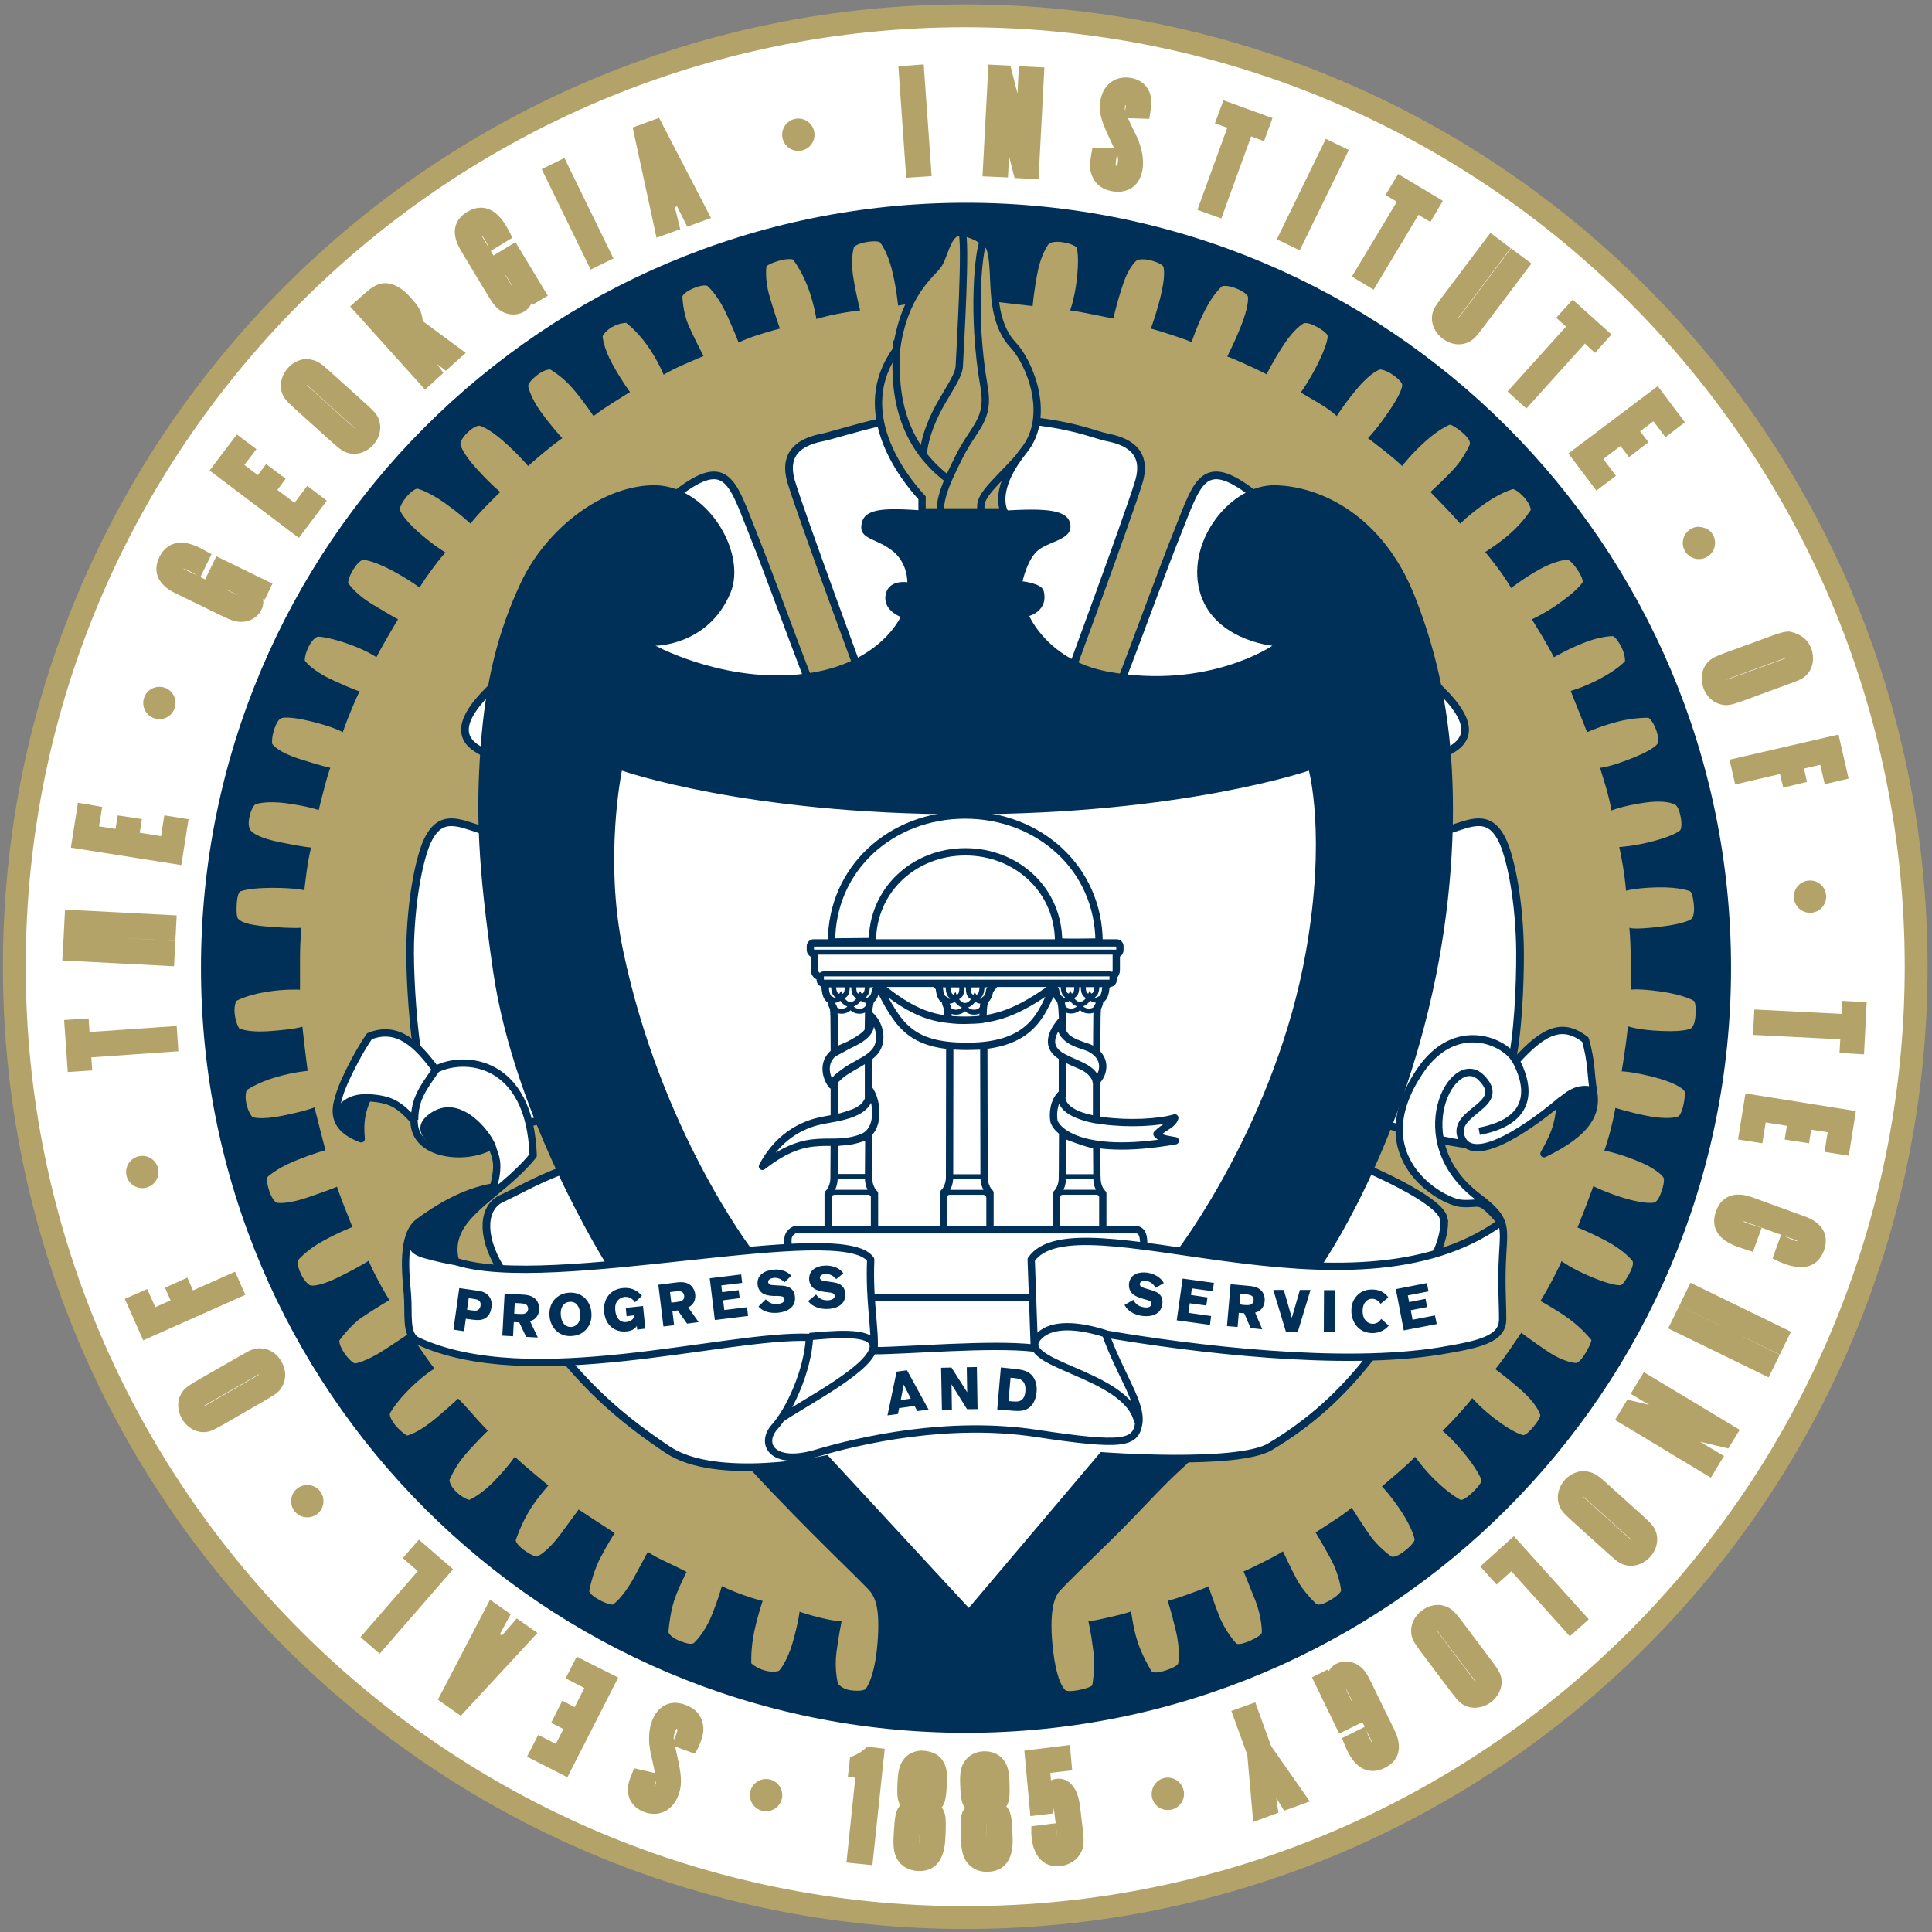 <svg xmlns="http://www.w3.org/2000/svg" width="254" height="254" viewBox="0 0 254 254">
  <rect x="0" y="0" width="254" height="254" fill="#808080" stroke="none"/>
  <g fill="none" fill-rule="evenodd" transform="translate(3 3)">
    <path fill="#FFF" fill-rule="nonzero" stroke="#B3A369" stroke-linejoin="round" stroke-width="3" d="M123.878,-0.918 C158.408,-0.918 189.664,13.071 212.289,35.689 C234.917,58.31 248.913,89.56 248.915,124.077 C248.915,158.607 234.924,189.864 212.3,212.489 C189.676,235.112 158.42,249.104 123.888,249.104 C89.37,249.104 58.117,235.11 35.494,212.484 C12.874,189.86 -1.117,158.605 -1.117,124.077 C-1.123,89.564 12.868,58.317 35.488,35.696 C58.11,13.074 89.363,-0.918 123.878,-0.918 Z"/>
    <path fill="#003057" fill-rule="nonzero" d="M224.581,124.235 C224.581,179.786 179.55,224.814 124.002,224.814 C68.454,224.814 23.424,179.783 23.424,124.235 C23.424,68.691 68.452,23.657 124.002,23.657 C179.547,23.657 224.581,68.688 224.581,124.235"/>
    <path fill="#B3A369" fill-rule="nonzero" d="M123.401,27.725 C122.983,27.718 122.619,27.796 122.334,28.017 C121.766,28.459 121.135,31.111 120.631,31.743 C120.125,32.374 117.787,34.081 116.587,36.924 L115.072,37.176 C115.072,37.176 114.818,34.523 114.187,32.185 C113.556,29.849 112.672,28.838 112.672,28.838 C112.672,28.838 112.23,28.586 110.842,28.838 C109.452,29.09 109.26,29.533 109.26,29.533 C109.26,29.533 108.82,30.923 109.134,33.134 C109.451,35.345 110.083,37.806 110.083,37.806 C110.083,37.806 108.82,37.934 107.177,38.249 C105.535,38.565 104.334,38.945 104.334,38.945 C104.334,38.945 103.954,36.543 103.071,34.395 C102.185,32.249 101.241,31.112 101.241,31.112 C101.241,31.112 100.608,30.923 99.345,31.302 C98.081,31.682 97.766,31.997 97.766,31.997 C97.766,31.997 97.513,33.64 98.144,35.849 C98.778,38.061 99.533,40.207 99.533,40.207 C99.533,40.207 98.46,40.459 96.693,41.027 C94.924,41.596 94.102,42.038 94.102,42.038 C94.102,42.038 93.346,40.017 92.273,37.806 C91.198,35.596 89.997,34.585 89.997,34.585 C89.997,34.585 89.492,34.333 88.165,34.902 C86.84,35.471 86.714,35.975 86.714,35.975 C86.714,35.975 86.776,37.996 87.472,39.638 C88.166,41.28 89.492,43.808 89.492,43.808 C89.492,43.808 88.418,44.249 86.714,45.007 C85.007,45.766 84.251,46.27 84.251,46.27 C84.251,46.27 83.491,44.377 82.101,42.419 C80.711,40.46 79.323,39.448 79.323,39.448 C79.323,39.448 78.377,39.45 77.429,40.019 C76.483,40.587 76.228,41.218 76.228,41.218 C76.228,41.218 76.29,42.67 77.555,44.943 C78.818,47.218 79.829,48.544 79.829,48.544 C79.829,48.544 78.88,49.113 77.301,50.124 C75.723,51.134 75.029,51.703 75.029,51.703 C75.029,51.703 73.828,49.87 72.376,48.166 C70.924,46.46 69.343,45.578 69.343,45.578 C69.343,45.578 68.585,45.513 67.511,46.398 C66.438,47.282 66.438,47.724 66.438,47.724 C66.438,47.724 66.629,49.113 68.144,51.199 C69.661,53.283 70.923,54.608 70.923,54.608 C70.923,54.608 70.102,55.176 68.713,56.314 C67.323,57.449 66.438,58.271 66.438,58.271 C66.438,58.271 65.05,56.629 63.091,54.924 C61.133,53.22 60.059,52.964 60.059,52.964 C60.059,52.964 59.428,52.903 58.417,53.913 C57.407,54.924 57.534,55.429 57.534,55.429 C57.534,55.429 57.659,56.438 59.742,58.714 C61.828,60.987 62.775,61.68 62.775,61.68 C62.775,61.68 61.828,62.567 60.565,63.892 C59.302,65.22 58.859,65.85 58.859,65.85 C58.859,65.85 57.534,64.586 55.386,63.07 C53.24,61.555 51.849,61.24 51.849,61.24 C51.849,61.24 51.281,61.304 50.396,62.377 C49.512,63.45 49.575,64.019 49.575,64.019 C49.575,64.019 49.829,65.029 51.975,66.923 C54.123,68.819 55.574,69.64 55.574,69.64 C55.574,69.64 54.945,70.272 53.745,71.914 C52.545,73.556 52.165,74.25 52.165,74.25 C52.165,74.25 50.774,73.176 48.374,71.914 C45.98,70.653 44.719,70.589 44.719,70.589 C44.719,70.589 44.152,70.716 43.456,71.854 C42.762,72.989 42.761,73.619 42.761,73.619 C42.761,73.619 43.58,75.01 45.98,76.464 C48.38,77.916 49.329,78.42 49.329,78.42 C49.329,78.42 48.886,79.117 47.876,80.884 C46.865,82.653 46.486,83.41 46.486,83.41 C46.486,83.41 45.161,82.462 42.569,81.579 C39.981,80.693 38.781,80.694 38.781,80.694 C38.781,80.694 38.213,80.82 37.644,81.893 C36.996,83.118 37.078,83.853 37.078,83.853 C37.078,83.853 37.897,85.116 40.803,86.443 C43.708,87.769 44.276,87.895 44.276,87.895 C44.276,87.895 44.024,88.336 43.203,90.295 C42.382,92.253 42.066,93.264 42.066,93.264 C42.066,93.264 40.927,92.569 37.77,91.81 C34.612,91.054 33.981,91.43 33.981,91.43 C33.981,91.43 33.54,91.495 33.098,92.757 C32.656,94.02 32.782,94.779 32.782,94.779 C32.782,94.779 33.286,95.791 36.443,96.801 C39.602,97.812 40.423,97.938 40.423,97.938 C40.423,97.938 40.172,98.568 39.666,100.462 C39.162,102.359 38.907,103.495 38.907,103.495 C38.907,103.495 37.455,102.99 34.678,102.61 C31.898,102.231 30.57,102.739 30.57,102.739 C30.57,102.739 30.005,103.18 29.749,104.632 C29.559,105.705 29.939,106.148 29.939,106.148 C29.939,106.148 30.38,107.033 33.791,107.727 C37.202,108.423 37.896,108.422 37.896,108.422 C37.896,108.422 37.582,109.621 37.33,111.455 C37.078,113.286 37.014,114.043 37.014,114.043 C37.014,114.043 35.813,113.727 32.782,113.727 C29.75,113.727 28.676,114.169 28.676,114.169 C28.676,114.169 28.17,114.107 28.107,116.191 C28.107,116.191 28.045,117.518 28.298,117.771 C28.55,118.023 28.992,118.591 32.463,118.844 C35.939,119.096 36.633,118.97 36.633,118.97 C36.633,118.97 36.443,120.549 36.443,123.011 L36.443,127.117 C36.443,127.117 34.36,126.992 31.833,127.434 C29.307,127.875 28.107,128.569 28.107,128.569 C28.107,128.569 27.728,129.076 27.855,130.276 C27.982,131.476 28.422,132.17 28.422,132.17 C28.422,132.17 29.37,132.801 32.656,132.548 C35.939,132.296 36.761,131.98 36.761,131.98 C36.761,131.98 36.824,132.676 37.078,134.822 C37.33,136.971 37.454,137.791 37.454,137.791 C37.454,137.791 35.687,137.916 33.286,138.612 C30.886,139.306 29.433,140.316 29.433,140.316 C29.433,140.316 29.118,141.075 29.433,142.275 C29.749,143.476 30.191,143.855 30.191,143.855 C30.191,143.855 31.139,144.296 34.233,143.665 C37.329,143.033 38.339,142.592 38.339,142.592 C38.339,142.592 38.592,143.537 39.034,145.306 C39.475,147.075 39.792,148.213 39.792,148.213 C39.792,148.213 38.149,148.656 35.687,149.666 C33.222,150.677 32.087,151.812 32.087,151.812 C32.087,151.812 32.024,152.442 32.401,153.58 C32.781,154.717 33.286,155.095 33.286,155.095 C33.286,155.095 34.359,155.476 37.516,154.403 C40.675,153.329 41.308,153.011 41.308,153.011 C41.308,153.011 41.623,154.022 42.255,155.602 C42.886,157.181 43.328,158.318 43.328,158.318 C43.328,158.318 41.496,159.012 39.35,160.212 C37.202,161.412 36.129,162.738 36.129,162.738 C36.129,162.738 36.067,163.435 36.571,164.508 C37.078,165.581 37.708,165.959 37.708,165.959 C37.708,165.959 38.527,166.404 41.686,164.824 C44.845,163.245 45.476,162.738 45.476,162.738 C45.476,162.738 45.666,163.371 46.677,165.265 C47.687,167.159 48.194,167.917 48.194,167.917 C48.194,167.917 46.172,169.118 44.591,170.191 C43.013,171.264 41.624,173.222 41.624,173.222 C41.624,173.222 41.496,173.73 42.255,174.866 C43.013,176.003 43.644,176.255 43.644,176.255 C43.644,176.255 44.97,176.129 47.497,174.487 C50.023,172.843 50.909,172.213 50.909,172.213 C50.909,172.213 51.54,173.286 52.488,174.675 C53.434,176.065 54.13,176.95 54.13,176.95 C54.13,176.95 52.991,177.52 51.033,179.414 C49.076,181.308 48.256,182.825 48.256,182.825 C48.256,182.825 48.128,183.328 48.949,184.338 C49.77,185.349 50.528,185.73 50.528,185.73 C50.528,185.73 51.919,185.477 54.382,183.391 C56.845,181.308 57.225,180.865 57.225,180.865 C57.225,180.865 57.603,181.182 58.93,182.697 C60.255,184.214 61.138,185.097 61.138,185.097 C61.138,185.097 58.931,187.246 57.793,188.698 C56.655,190.151 56.085,191.603 56.085,191.603 C56.085,191.603 56.151,192.361 57.034,193.182 C57.92,194.003 58.676,194.191 58.676,194.191 C58.676,194.191 60.192,193.622 62.149,191.539 C64.108,189.453 64.677,188.508 64.677,188.508 C64.677,188.508 65.181,189.012 66.823,190.402 C68.467,191.792 69.097,192.298 69.097,192.298 C69.097,192.298 67.646,193.876 66.571,195.645 C65.498,197.414 64.801,199.496 64.801,199.496 C64.801,199.496 64.801,200.003 65.938,200.823 C67.076,201.644 67.582,201.644 67.582,201.644 C67.582,201.644 68.817,201.246 70.803,198.549 C72.572,196.151 73.077,195.455 73.077,195.455 C73.077,195.455 73.645,195.835 75.287,196.908 C76.929,197.983 77.813,198.549 77.813,198.549 C77.813,198.549 76.851,200.026 75.918,201.834 C74.844,203.918 74.468,206.192 74.468,206.192 C74.468,206.192 74.467,206.572 75.665,207.268 C76.866,207.961 77.561,207.96 77.561,207.96 C77.561,207.96 78.824,207.201 80.404,204.297 C81.981,201.392 82.174,201.014 82.174,201.014 C82.174,201.014 82.678,201.455 84.574,202.339 C86.468,203.224 87.27,203.664 87.27,203.664 C87.27,203.664 85.853,206.35 85.405,208.214 C84.957,210.081 84.882,211.574 84.882,211.574 C84.882,211.574 84.957,212.169 86.449,212.767 C87.941,213.365 88.239,212.99 88.239,212.99 C88.239,212.99 89.582,211.797 90.553,209.411 C91.522,207.024 91.894,205.529 91.894,205.529 C91.894,205.529 92.938,206.053 94.58,206.649 C96.222,207.245 97.268,207.47 97.268,207.47 C97.268,207.47 96.595,209.411 96.147,211.574 C95.672,213.868 95.775,215.676 95.775,215.676 C95.775,215.676 96.446,216.347 97.64,216.647 C98.834,216.945 99.43,216.647 99.43,216.647 C99.43,216.647 100.474,215.529 101.22,212.916 C101.966,210.303 102.118,208.888 102.118,208.888 C102.118,208.888 103.229,209.292 104.954,209.707 C106.819,210.157 107.64,210.156 107.64,210.156 C107.64,210.156 107.17,212.555 106.966,214.259 C106.678,216.676 107.183,218.382 107.183,218.382 C107.183,218.382 107.746,219.05 108.7,219.203 C110.277,219.455 110.784,219.076 110.784,219.076 C110.784,219.076 111.982,217.748 112.362,213.075 C112.741,208.401 112.045,207.14 111.479,206.319 C110.91,205.498 103.059,198.192 95.876,190.402 C87.667,181.497 84.32,174.549 84.32,174.549 L103.774,172.591 C103.774,172.591 103.731,174.855 102.637,177.772 C100.364,183.835 98.489,184.788 98.343,185.917 C98.151,187.37 98.783,188.129 100.109,188.508 C101.436,188.887 103.783,187.977 105.858,187.433 C111.415,185.981 116.087,185.475 116.087,185.475 L123.859,191.855 L132.323,185.159 C132.323,185.159 136.363,186.107 139.709,186.234 C143.058,186.359 145.916,186.432 146.406,184.528 C146.912,182.572 145.355,179.974 144.131,177.265 C142.908,174.559 141.795,172.087 141.795,172.087 C141.795,172.087 145.331,172.971 152.974,173.854 C160.617,174.74 164.216,174.865 164.216,174.865 C164.216,174.865 159.229,183.896 151.965,190.463 C149.707,192.507 146.465,196.154 143.373,199.181 C140.283,202.209 137.439,204.929 136.301,206.192 C134.932,207.715 135.227,211.686 135.354,213.076 C135.614,215.954 136.175,218.257 136.996,219.14 C136.996,219.14 137.123,219.518 138.765,219.204 C140.407,218.887 140.595,218.571 140.595,218.571 C140.595,218.571 141.038,216.424 140.721,213.899 C140.406,211.371 140.09,210.171 140.09,210.171 C140.09,210.171 140.722,210.109 142.933,209.603 C145.144,209.099 145.712,208.846 145.712,208.846 C145.712,208.846 145.963,211.054 146.594,212.95 C147.228,214.844 148.364,216.675 148.364,216.675 C148.364,216.675 148.553,217.182 150.26,216.613 C151.964,216.044 151.901,215.664 151.901,215.664 C151.901,215.664 152.217,214.023 151.585,211.37 C150.954,208.718 150.512,207.457 150.512,207.457 C150.512,207.457 151.207,207.328 153.293,206.57 C155.376,205.814 155.879,205.559 155.879,205.559 C155.879,205.559 156.7,207.962 157.271,209.413 C158.091,211.498 159.481,213.012 159.481,213.012 C159.481,213.012 159.67,213.454 161.376,212.696 C163.081,211.939 162.892,211.561 162.892,211.561 C162.892,211.561 162.953,209.729 162.007,207.329 C161.059,204.928 160.492,203.601 160.492,203.601 C160.492,203.601 160.997,203.413 163.018,202.402 C165.039,201.392 165.67,200.949 165.67,200.949 C165.67,200.949 166.638,203.05 167.44,204.55 C168.451,206.446 170.092,207.897 170.092,207.897 C170.092,207.897 170.472,208.212 171.86,207.391 C173.25,206.57 173.311,206.127 173.311,206.127 C173.311,206.127 173.187,204.17 171.86,201.772 C170.535,199.371 169.964,198.486 169.964,198.486 C169.964,198.486 170.596,198.045 172.365,196.907 C174.134,195.771 174.701,195.201 174.701,195.201 C174.701,195.201 175.979,197.229 176.975,198.675 C178.239,200.506 179.944,201.645 179.944,201.645 C179.944,201.645 180.45,201.896 181.775,200.823 C183.102,199.749 182.976,199.371 182.976,199.371 C182.976,199.371 182.723,197.981 181.271,195.77 C179.819,193.559 178.68,192.423 178.68,192.423 C178.68,192.423 178.996,192.171 180.892,190.529 C182.786,188.887 183.038,188.507 183.038,188.507 C183.038,188.507 184.117,190.082 185.755,191.666 C187.714,193.56 189.038,194.192 189.038,194.192 C189.038,194.192 189.481,194.318 190.746,193.053 C192.008,191.791 191.757,191.54 191.757,191.54 C191.757,191.54 191.314,190.277 189.545,188.129 C187.776,185.98 186.64,185.096 186.64,185.096 C186.64,185.096 187.208,184.655 188.85,182.824 C190.492,180.992 190.556,180.802 190.556,180.802 C190.556,180.802 191.599,182.037 193.522,183.516 C195.987,185.41 197.186,185.664 197.186,185.664 C197.186,185.664 197.503,185.917 198.641,184.527 C199.779,183.137 199.462,182.948 199.462,182.948 C199.462,182.948 199.145,181.624 196.809,179.603 C194.746,177.819 193.586,177.012 193.586,177.012 C193.586,177.012 194.281,176.191 195.544,174.36 C196.809,172.528 196.997,172.212 196.997,172.212 C196.997,172.212 198.612,173.436 200.471,174.674 C202.744,176.191 204.196,176.191 204.196,176.191 C204.196,176.191 204.638,176.254 205.461,174.864 C206.28,173.477 206.218,173.159 206.218,173.159 C206.218,173.159 204.956,171.581 203.187,170.318 C201.42,169.055 199.524,168.044 199.524,168.044 C199.524,168.044 200.344,166.717 201.165,165.137 C201.986,163.558 202.302,162.801 202.302,162.801 C202.302,162.801 203.63,163.808 206.218,164.885 C209.249,166.148 210.071,165.958 210.071,165.958 C210.071,165.958 210.315,166.08 211.208,164.443 C211.967,163.053 211.587,162.737 211.587,162.737 C211.587,162.737 210.576,161.412 208.176,160.147 C205.775,158.884 204.386,158.381 204.386,158.381 C204.386,158.381 204.893,157.18 205.587,155.348 C206.281,153.517 206.472,152.948 206.472,152.948 C206.472,152.948 208.126,153.796 210.578,154.528 C213.547,155.411 214.492,155.094 214.492,155.094 C214.492,155.094 214.936,155.095 215.44,153.643 C215.947,152.19 215.693,151.811 215.693,151.811 C215.693,151.811 215.123,150.801 212.344,149.665 C209.566,148.527 207.926,148.276 207.926,148.276 C207.926,148.276 208.429,146.822 208.808,145.305 C209.188,143.79 209.377,142.653 209.377,142.653 C209.377,142.653 211.035,143.19 213.354,143.663 C216.451,144.295 217.588,143.792 217.588,143.792 C217.588,143.792 218.031,143.725 218.345,142.148 C218.662,140.569 218.407,140.381 218.407,140.381 C218.407,140.381 217.776,139.494 214.682,138.673 C211.588,137.852 210.198,137.852 210.198,137.852 C210.198,137.852 210.45,136.401 210.702,134.569 C210.956,132.738 211.018,131.917 211.018,131.917 C211.018,131.917 212.219,132.42 215.503,132.547 C218.786,132.674 219.356,132.169 219.356,132.169 C219.356,132.169 219.862,131.852 219.925,130.275 C219.989,128.696 219.672,128.567 219.672,128.567 C219.672,128.567 218.472,127.81 215.441,127.368 C212.409,126.927 211.399,127.116 211.399,127.116 C211.399,127.116 211.461,125.535 211.399,122.756 C211.334,119.978 211.209,118.969 211.209,118.969 C211.209,118.969 211.587,119.284 215.25,118.842 C218.913,118.401 219.418,117.769 219.418,117.769 C219.418,117.769 219.862,117.327 219.672,115.748 C219.483,114.168 219.166,114.168 219.166,114.168 C219.166,114.168 217.841,113.599 214.936,113.662 C212.029,113.726 210.766,114.106 210.766,114.106 C210.766,114.106 210.702,112.905 210.388,111.009 C210.071,109.115 209.883,108.357 209.883,108.357 C209.883,108.357 211.778,108.294 214.558,107.536 C217.335,106.779 217.903,106.147 217.903,106.147 C217.903,106.147 218.253,105.664 217.903,104.125 C217.588,102.737 217.082,102.737 217.082,102.737 C217.082,102.737 216.072,102.103 213.102,102.545 C210.135,102.989 208.872,103.556 208.872,103.556 C208.872,103.556 208.556,101.851 208.05,100.209 C207.545,98.567 207.355,97.937 207.355,97.937 C207.355,97.937 208.405,97.945 211.587,96.674 C215.06,95.284 214.998,94.588 214.998,94.588 C214.998,94.588 215.124,93.958 214.682,92.82 C214.24,91.685 213.733,91.367 213.733,91.367 C213.733,91.367 211.904,91.304 209.691,91.873 C207.482,92.44 205.649,93.263 205.649,93.263 C205.649,93.263 205.144,91.936 204.45,90.232 C203.754,88.525 203.503,87.832 203.503,87.832 C203.503,87.832 205.398,87.325 207.671,86.062 C209.947,84.799 210.64,83.914 210.64,83.914 C210.64,83.914 210.701,82.968 210.007,81.768 C209.311,80.568 208.999,80.631 208.999,80.631 C208.999,80.631 207.418,80.63 205.207,81.516 C202.996,82.399 201.293,83.41 201.293,83.41 C201.293,83.41 200.724,82.272 199.778,80.693 C198.83,79.116 198.389,78.419 198.389,78.419 C198.389,78.419 200.281,77.599 202.555,75.895 C204.83,74.188 205.083,73.494 205.083,73.494 C205.083,73.494 205.146,72.987 204.26,71.725 C203.377,70.462 202.997,70.588 202.997,70.588 C202.997,70.588 201.544,70.653 199.398,71.853 C197.249,73.053 195.67,74.315 195.67,74.315 C195.67,74.315 195.04,73.177 193.903,71.663 C192.767,70.146 192.261,69.577 192.261,69.577 C192.261,69.577 194.409,68.251 195.989,66.734 C197.566,65.219 198.261,64.019 198.261,64.019 C198.261,64.019 198.197,63.262 197.314,62.316 C196.43,61.368 195.922,61.305 195.922,61.305 C195.922,61.305 194.534,61.62 192.325,63.135 C190.112,64.652 188.976,65.851 188.976,65.851 C188.976,65.851 188.344,65.092 186.892,63.577 C185.438,62.06 185.058,61.681 185.058,61.681 C185.058,61.681 187.713,59.283 188.724,57.956 C189.734,56.629 190.239,55.43 190.239,55.43 C190.239,55.43 190.491,54.863 189.166,53.788 C187.876,52.746 187.587,52.841 187.587,52.841 C187.587,52.841 186.262,53.345 184.366,55.049 C182.472,56.756 181.333,58.272 181.333,58.272 C181.333,58.272 180.892,57.767 179.061,56.314 C177.229,54.862 176.849,54.609 176.849,54.609 C176.849,54.609 178.05,53.408 179.819,50.755 C181.588,48.103 181.333,47.534 181.333,47.534 C181.333,47.534 181.271,47.091 180.198,46.333 C179.123,45.577 178.428,45.578 178.428,45.578 C178.428,45.578 177.29,45.893 175.523,47.977 C173.754,50.062 172.745,51.704 172.745,51.704 C172.745,51.704 171.987,50.945 170.281,49.934 C168.576,48.924 168.006,48.609 168.006,48.609 C168.006,48.609 169.269,46.903 170.471,44.377 C171.669,41.85 171.544,41.156 171.544,41.156 C171.544,41.156 171.544,40.778 170.216,40.019 C168.889,39.261 168.387,39.515 168.387,39.515 C168.387,39.515 167.249,40.083 165.796,42.291 C164.344,44.502 163.522,46.209 163.522,46.209 C163.522,46.209 162.702,45.767 160.744,44.882 C158.785,43.998 158.346,43.871 158.346,43.871 C158.346,43.871 159.609,41.408 160.43,39.134 C161.251,36.859 161.06,35.975 161.06,35.975 C161.06,35.975 160.806,35.407 159.481,34.902 C158.153,34.396 157.649,34.65 157.649,34.65 C157.649,34.65 156.577,35.534 155.439,37.745 C154.303,39.956 153.669,41.977 153.669,41.977 C153.669,41.977 152.975,41.66 150.827,40.966 C148.678,40.27 148.302,40.207 148.302,40.207 C148.302,40.207 149.249,37.619 149.754,35.219 C150.26,32.818 149.944,32.062 149.944,32.062 C149.944,32.062 149.817,31.682 148.554,31.303 C147.292,30.924 146.533,31.175 146.533,31.175 C146.533,31.175 145.51,31.781 144.637,34.396 C143.753,37.05 143.374,38.88 143.374,38.88 L140.533,38.313 C138.322,37.87 137.69,37.807 137.69,37.807 C137.69,37.807 138.385,35.975 138.637,33.071 C138.889,30.164 138.511,29.471 138.511,29.471 C138.511,29.471 137.942,29.03 136.679,28.841 C135.417,28.651 134.91,29.029 134.91,29.029 C134.91,29.029 133.965,30.166 133.458,32.566 C132.954,34.966 132.764,37.238 132.764,37.238 L127.837,36.672 C127.837,36.672 127.774,32.882 127.395,31.051 C127.017,29.219 125.815,28.208 124.804,27.956 C124.299,27.829 123.827,27.734 123.409,27.725 L123.401,27.725 Z"/>
    <path fill="#B3A369" fill-rule="nonzero" stroke="#B3A369" stroke-width=".75" d="M128.613,228.581 C129.092,229.185 129.301,229.866 129.339,231.303 C129.411,233.398 129.32,233.99 128.758,234.559 C129.09,234.758 129.302,235.018 129.451,235.47 C129.635,236.028 129.702,236.945 129.757,238.602 C129.807,239.927 129.592,240.911 129.139,241.579 C128.66,242.287 127.916,242.674 126.873,242.714 C125.917,242.748 125.053,242.388 124.518,241.738 C124.001,241.101 123.772,240.33 123.711,238.883 C123.65,237.161 123.648,236.228 123.791,235.662 C123.907,235.2 124.1,234.935 124.426,234.717 C123.813,234.177 123.679,233.609 123.605,231.495 C123.562,230.064 123.706,229.366 124.166,228.73 C124.626,228.052 125.401,227.655 126.358,227.621 C127.299,227.587 128.105,227.938 128.613,228.581 Z M126.911,236.214 C126.854,236.129 126.759,236.122 126.379,236.221 C126.291,236.376 126.283,236.628 126.294,236.996 L126.294,236.996 L126.387,239.312 L126.392,239.408 C126.413,239.687 126.498,239.888 126.896,240.142 C126.961,240.13 127.015,240.104 127.049,240.045 C127.137,239.89 127.15,239.645 127.138,239.302 L127.138,239.302 L127.06,236.952 L127.05,236.789 C127.031,236.531 126.995,236.339 126.911,236.214 Z M126.63,230.104 C126.588,230.038 126.515,230.034 126.221,230.129 C126.142,230.269 126.135,230.489 126.147,230.794 L126.147,230.794 L126.213,232.649 L126.218,232.795 C126.23,233.026 126.26,233.198 126.335,233.311 C126.384,233.384 126.467,233.393 126.561,233.389 C126.636,233.386 126.703,233.372 126.739,233.305 C126.816,233.161 126.827,232.937 126.816,232.628 L126.816,232.628 L126.756,230.787 L126.749,230.636 C126.735,230.397 126.705,230.22 126.63,230.104 Z M118.125,227.524 C119.427,227.567 120.187,228.001 120.63,228.678 C121.047,229.326 121.195,230.02 121.115,231.432 C121.011,233.544 120.866,234.134 120.257,234.65 C120.572,234.877 120.76,235.155 120.87,235.616 C121.006,236.188 120.994,237.108 120.908,238.765 C120.836,240.086 120.532,241.051 120.02,241.679 C119.48,242.341 118.707,242.662 117.665,242.606 C116.701,242.549 115.877,242.122 115.397,241.426 C114.943,240.75 114.777,239.963 114.854,238.509 C114.947,236.789 115.026,235.856 115.217,235.303 C115.372,234.858 115.583,234.61 115.92,234.424 C115.357,233.837 115.274,233.251 115.38,231.151 C115.459,229.707 115.674,229.057 116.193,228.415 C116.652,227.88 117.331,227.564 118.125,227.524 Z M118.271,236.131 C118.222,236.039 118.126,236.02 117.745,236.084 C117.643,236.231 117.611,236.48 117.588,236.848 L117.588,236.848 L117.474,239.18 L117.467,239.333 C117.455,239.624 117.466,239.83 117.539,239.965 C117.588,240.057 117.693,240.059 117.809,240.065 C117.918,240.07 118.01,240.06 118.068,239.975 C118.173,239.822 118.211,239.57 118.235,239.215 L118.235,239.215 L118.35,236.884 L118.356,236.718 C118.361,236.456 118.343,236.263 118.271,236.131 Z M118.12,230.007 C118.027,230.142 117.999,230.366 117.983,230.676 L117.983,230.676 L117.884,232.517 L117.878,232.664 C117.871,232.898 117.886,233.072 117.95,233.19 C117.991,233.265 118.071,233.276 118.161,233.282 C118.237,233.285 118.313,233.281 118.359,233.213 C118.449,233.08 118.479,232.862 118.495,232.555 L118.495,232.555 L118.594,230.711 L118.595,230.638 C118.593,230.402 118.525,230.22 118.12,230.007 Z M137.32,226.836 L137.553,229.416 L134.691,229.749 L134.842,231.764 C135.178,231.432 135.518,231.281 135.92,231.238 C136.651,231.142 137.278,231.418 137.757,232.04 C138.178,232.587 138.483,233.423 138.617,234.519 L138.617,234.519 L139.002,237.725 C139.183,239.275 139.1,239.898 138.662,240.593 C138.223,241.314 137.376,241.839 136.404,241.961 C135.456,242.074 134.679,241.818 134.096,241.243 C133.545,240.701 133.164,239.853 133.014,238.697 C132.962,238.215 132.945,238.047 132.958,237.437 L132.958,237.437 L135.463,237.124 L135.561,238.024 C135.622,238.513 135.698,238.877 135.816,239.123 C136.029,239.223 136.312,239.37 136.361,239.264 C136.433,239.11 136.44,238.891 136.407,238.623 L136.407,238.623 L135.888,234.46 C135.86,234.222 135.814,234.039 135.726,233.927 C135.233,234.27 135.159,234.621 135.12,235.075 L135.12,235.075 L132.804,235.35 L132.078,227.484 L137.32,226.836 Z M111.161,227.026 L112.903,227.24 L111.364,241.803 L108.695,241.533 L109.865,230.382 L108.882,230.276 L109.097,228.31 C110.11,227.851 110.444,227.662 111.161,227.026 L111.161,227.026 Z M161.806,221.289 L163.782,226.738 L168.613,233.648 L165.985,234.6 L164.164,231.657 L164.661,235.073 L162.092,236.02 L161.352,227.629 L159.368,222.168 L161.806,221.289 Z M85.851,221.249 C86.244,221.263 86.666,221.359 87.104,221.54 C88.16,221.961 88.746,222.588 89.001,223.56 C89.193,224.336 89.129,224.959 88.651,226.141 C88.466,226.591 88.433,226.669 88.193,227.104 L88.193,227.104 L85.805,226.237 L86.154,225.378 C86.35,224.896 86.47,224.541 86.483,224.273 C86.182,223.983 85.967,223.752 85.835,223.848 C85.666,223.971 85.528,224.202 85.403,224.509 C85.11,225.254 85.135,225.776 85.49,227.11 L85.49,227.11 L85.833,228.718 C86.279,230.837 86.253,231.872 85.787,233.008 C85.425,233.912 84.841,234.531 84.143,234.848 C83.433,235.171 82.597,235.188 81.726,234.841 C81.061,234.572 80.564,234.141 80.261,233.609 C79.957,233.075 79.845,232.436 79.967,231.741 C80.086,231.171 80.104,231.145 80.593,229.913 L80.593,229.913 L83.114,230.483 C82.786,231.286 82.681,231.577 82.604,231.845 L82.57,231.968 C83.208,232.44 83.333,232.233 83.444,231.945 C83.734,231.237 83.688,231.049 83.276,229.059 L83.276,229.059 L82.921,227.46 C82.577,225.886 82.657,224.386 83.1,223.305 C83.377,222.62 83.754,222.106 84.203,221.764 C84.676,221.403 85.231,221.227 85.851,221.249 Z M97.716,231.264 C98.198,231.264 98.638,231.458 98.956,231.773 C99.273,232.087 99.47,232.522 99.47,233.005 C99.47,233.488 99.273,233.925 98.956,234.241 C98.637,234.557 98.198,234.753 97.716,234.753 C97.233,234.753 96.794,234.558 96.476,234.241 C96.159,233.925 95.962,233.489 95.962,233.005 C95.962,232.521 96.159,232.087 96.476,231.772 C96.794,231.458 97.233,231.264 97.716,231.264 Z M150.525,231.083 L150.687,231.089 C151.169,231.134 151.585,231.369 151.872,231.714 C152.159,232.057 152.318,232.512 152.285,232.999 C152.234,233.495 151.997,233.909 151.654,234.192 C151.31,234.475 150.858,234.628 150.377,234.584 C149.893,234.541 149.475,234.311 149.189,233.973 C148.903,233.634 148.749,233.187 148.794,232.709 C148.829,232.218 149.058,231.795 149.398,231.503 C149.741,231.207 150.198,231.047 150.687,231.089 Z M72.984,215.304 L77.774,217.715 L71.434,230.147 L66.792,227.792 L67.923,225.595 L70.241,226.771 L71.581,224.148 L69.966,223.33 L71.092,221.097 L72.708,221.943 L74.336,218.758 L71.87,217.491 L72.984,215.304 Z M173.883,215.814 C174.434,215.803 175.005,215.978 175.483,216.314 C176.035,216.725 176.376,217.178 176.925,218.332 L176.925,218.332 L179.987,224.606 C180.499,225.654 180.645,226.542 180.473,227.271 C180.294,228.036 179.773,228.651 178.88,229.093 C177.958,229.547 177.122,229.568 176.374,229.202 C175.662,228.854 175.017,228.132 174.47,227.014 C174.319,226.717 174.187,226.436 173.904,225.699 L173.904,225.699 L176.256,224.536 C176.445,225.15 176.556,225.372 176.691,225.642 C176.926,226.125 177.101,226.455 177.262,226.671 C177.786,226.31 177.83,226.085 177.661,225.743 L177.661,225.743 L176.286,222.918 L173.235,224.415 L169.982,217.691 L171.445,216.964 L171.81,217.359 C172.027,216.713 172.4,216.283 172.918,216.044 C173.215,215.897 173.545,215.82 173.883,215.814 Z M174.175,218.638 C173.818,218.575 173.546,218.489 173.505,218.583 C173.535,219.09 173.588,219.193 173.821,219.692 L173.821,219.692 L174.555,221.188 L175.271,220.831 L174.609,219.472 C174.356,218.965 174.271,218.79 174.197,218.672 Z M61.557,207.868 L63.654,209.329 L62.229,211.957 L63.044,212.529 L65.005,210.278 L67.093,211.741 L57.525,222.082 L55.054,220.339 L61.557,207.868 Z M186.911,208.528 C187.564,208.801 187.852,208.999 188.759,210.176 L188.907,210.37 L192.812,215.581 C193.826,216.928 193.984,217.251 194.038,218.006 C194.093,218.882 193.645,219.825 192.794,220.496 C191.92,221.121 190.883,221.311 190.036,221.011 C189.388,220.771 189.094,220.534 188.189,219.365 L188.032,219.162 L184.131,213.974 C183.094,212.589 182.964,212.277 182.903,211.558 C182.837,210.642 183.303,209.675 184.148,209.051 C184.675,208.644 185.277,208.419 185.863,208.382 C186.225,208.36 186.581,208.409 186.911,208.528 Z M186.31,211.247 C186.154,211.044 186.003,210.91 185.637,211.001 C185.539,211.075 185.465,211.149 185.467,211.253 C185.469,211.408 185.572,211.58 185.732,211.79 L185.732,211.79 L190.56,218.202 L190.641,218.303 C190.772,218.462 190.89,218.576 191.018,218.615 C191.112,218.644 191.197,218.594 191.29,218.522 C191.391,218.446 191.464,218.371 191.463,218.265 C191.46,218.108 191.358,217.932 191.198,217.717 L191.198,217.717 L186.362,211.317 Z M52.108,199.942 L56.036,203.346 L46.88,213.887 L44.922,212.191 L52.454,203.519 L50.49,201.803 L52.108,199.942 Z M196.002,199.493 L205.347,209.863 L203.41,211.59 L195.729,203.046 L193.781,204.789 L192.144,202.965 L196.002,199.493 Z M205.271,190.774 C206.301,190.924 206.646,191.096 207.73,192.06 L207.929,192.239 L212.755,196.586 C214.019,197.717 214.21,198.03 214.421,198.724 C214.647,199.611 214.389,200.641 213.675,201.424 C212.951,202.218 211.953,202.589 211.07,202.458 C210.387,202.346 210.046,202.191 208.936,201.195 L208.754,201.03 L203.95,196.698 C202.651,195.532 202.475,195.261 202.261,194.527 C202.026,193.647 202.288,192.631 203.011,191.807 C203.627,191.136 204.464,190.762 205.271,190.774 Z M205.56,193.598 C205.385,193.45 205.217,193.365 204.854,193.481 C204.768,193.575 204.705,193.66 204.726,193.761 C204.756,193.912 204.89,194.061 205.086,194.24 L205.086,194.24 L211.044,199.596 L211.145,199.685 C211.307,199.823 211.442,199.913 211.571,199.929 C211.671,199.941 211.745,199.87 211.825,199.782 C211.908,199.69 211.968,199.602 211.947,199.498 C211.916,199.344 211.782,199.192 211.586,199.011 L211.586,199.011 L205.627,193.656 Z M37.401,192.612 C37.888,192.612 38.325,192.806 38.641,193.121 C38.956,193.435 39.15,193.871 39.15,194.359 C39.15,194.849 38.956,195.286 38.641,195.601 C38.326,195.917 37.888,196.111 37.401,196.111 C36.915,196.111 36.477,195.917 36.16,195.6 C35.846,195.285 35.651,194.848 35.651,194.359 C35.651,193.871 35.846,193.436 36.161,193.122 C36.477,192.806 36.915,192.612 37.401,192.612 Z M213.24,177.908 L225.203,185.106 L224.046,187.005 L218.226,185.602 L223.133,188.553 L221.799,190.754 L209.849,183.557 L211.125,181.44 L216.087,182.633 L211.905,180.117 L213.24,177.908 Z M31.317,174.647 C32.241,174.678 33.141,175.246 33.677,176.187 C34.214,177.109 34.263,178.173 33.834,178.971 C33.513,179.603 33.263,179.86 31.968,180.611 L31.755,180.734 L26.137,183.979 C24.661,184.814 24.31,184.936 23.578,184.904 C22.679,184.847 21.793,184.273 21.248,183.359 C20.713,182.408 20.669,181.35 21.077,180.545 C21.397,179.945 21.654,179.683 22.94,178.921 L23.152,178.796 L28.773,175.572 C30.264,174.702 30.604,174.604 31.317,174.647 Z M31.307,177.216 C31.152,177.199 30.969,177.278 30.738,177.41 L30.738,177.41 L23.789,181.414 L23.74,181.443 C23.535,181.569 23.408,181.715 23.619,182.315 C23.776,182.331 23.963,182.252 24.195,182.12 L24.195,182.12 L31.133,178.114 L31.182,178.085 C31.389,177.959 31.518,177.815 31.307,177.216 Z M219.417,166.147 L231.957,172.257 L230.821,174.575 L225.945,172.208 L225.607,172.89 L230.485,175.276 L229.351,177.586 L216.816,171.471 L217.955,169.15 L223.387,171.8 L223.723,171.119 L218.289,168.47 L219.417,166.147 Z M27.716,164.684 L28.765,167.043 L16.02,172.72 L13.904,167.957 L16.166,166.966 L17.226,169.351 L19.923,168.146 L19.186,166.492 L21.443,165.469 L22.184,167.148 L27.716,164.684 Z M225.514,154.428 C226.036,154.423 226.63,154.538 227.291,154.781 L227.291,154.781 L234.129,157.266 C235.217,157.664 235.94,158.202 236.324,158.849 C236.725,159.524 236.78,160.329 236.446,161.276 C236.089,162.24 235.503,162.831 234.71,163.083 C233.956,163.323 232.99,163.249 231.806,162.824 C231.392,162.675 231.17,162.594 230.5,162.26 L230.5,162.26 L231.386,159.821 C232.07,160.143 232.211,160.212 232.568,160.357 C233.005,160.514 233.336,160.618 233.589,160.657 C233.721,160.013 233.59,159.824 233.238,159.687 L233.238,159.687 L226.407,157.21 C226.142,157.114 225.93,157.043 225.759,157.007 C225.742,157.771 225.985,157.951 226.421,158.109 C227.22,158.378 227.446,158.455 228.117,158.664 L228.117,158.664 L227.23,161.108 C226.311,160.802 225.961,160.689 225.569,160.567 C224.347,160.114 223.549,159.547 223.122,158.878 C222.671,158.172 222.605,157.343 222.959,156.371 C223.189,155.734 223.521,155.26 223.939,154.938 C224.369,154.608 224.893,154.434 225.514,154.428 Z M15.713,149.34 C16.194,149.34 16.633,149.536 16.951,149.854 C17.268,150.17 17.465,150.607 17.465,151.09 C17.465,151.567 17.267,152.003 16.948,152.319 C16.63,152.634 16.192,152.829 15.713,152.829 C15.227,152.829 14.789,152.634 14.472,152.322 C14.152,152.005 13.955,151.568 13.955,151.09 C13.955,150.605 14.151,150.167 14.47,149.851 C14.787,149.535 15.226,149.34 15.713,149.34 Z M226.785,141.184 L240.561,143.381 L239.747,148.516 L237.3,148.124 L237.715,145.543 L234.797,145.085 L234.52,146.879 L232.061,146.499 L232.359,144.697 L228.824,144.142 L228.384,146.88 L225.929,146.489 L226.785,141.184 Z M8.304,131.289 L8.419,133.08 L19.88,132.286 L20.052,134.862 L8.601,135.661 L8.728,137.377 L6.256,137.537 L5.831,131.449 L8.304,131.289 Z M239.548,128.975 L242.019,129.111 L241.708,135.219 L239.235,135.08 L239.335,133.281 L227.854,132.7 L227.999,130.109 L239.461,130.688 L239.548,128.975 Z M5.905,116.977 L19.836,117.706 L19.702,120.288 L13.652,119.986 L13.612,120.739 L19.66,121.053 L19.526,123.64 L5.583,122.917 L5.734,120.308 L11.146,120.606 L11.186,119.85 L5.771,119.577 L5.905,116.977 Z M234.897,113.137 L235.077,113.139 C235.559,113.166 235.983,113.393 236.278,113.733 C236.574,114.074 236.739,114.529 236.705,115.011 C236.671,115.491 236.444,115.918 236.103,116.213 C235.766,116.504 235.318,116.666 234.838,116.624 C234.36,116.593 233.939,116.369 233.645,116.033 C233.348,115.694 233.181,115.241 233.213,114.764 C233.245,114.279 233.469,113.862 233.804,113.571 C234.142,113.277 234.594,113.112 235.077,113.139 Z M7.558,102.975 L10.004,103.394 L9.588,105.956 L12.503,106.409 L12.788,104.631 L15.223,104.999 L14.945,106.793 L18.489,107.36 L18.914,104.628 L21.361,105.016 L20.527,110.305 L6.746,108.127 L7.558,102.975 Z M238.428,94.02 L239.587,99.083 L237.178,99.65 L236.597,97.101 L233.723,97.76 L234.119,99.522 L231.72,100.097 L231.302,98.309 L225.407,99.686 L224.827,97.16 L238.428,94.02 Z M17.957,87.672 C18.441,87.672 18.877,87.866 19.192,88.181 C19.508,88.496 19.702,88.932 19.702,89.415 C19.702,89.898 19.507,90.339 19.191,90.659 C18.876,90.978 18.44,91.176 17.957,91.176 C17.472,91.176 17.036,90.978 16.721,90.659 C16.404,90.34 16.209,89.899 16.209,89.415 C16.209,88.932 16.404,88.496 16.72,88.181 C17.035,87.866 17.472,87.672 17.957,87.672 Z M232.134,80.4 L232.229,80.401 C233.668,80.701 234.421,81.434 234.786,82.417 C235.144,83.433 235.005,84.468 234.483,85.194 C234.044,85.743 233.75,85.965 232.347,86.469 L232.116,86.551 L226.023,88.791 C224.401,89.374 224.059,89.398 223.349,89.249 C222.461,89.058 221.662,88.343 221.295,87.32 C220.936,86.32 221.066,85.271 221.621,84.531 C222.058,83.987 222.357,83.773 223.739,83.255 L223.979,83.165 L230.076,80.938 C231.103,80.57 231.613,80.425 232.038,80.403 L232.134,80.4 Z M231.667,83.122 L224.132,85.871 L224.011,85.915 C223.82,85.988 223.681,86.062 223.608,86.168 C223.55,86.255 223.575,86.36 223.617,86.481 C223.656,86.589 223.704,86.68 223.802,86.709 C223.954,86.753 224.153,86.706 224.41,86.619 L224.41,86.619 L231.949,83.88 L232.088,83.824 C232.262,83.75 232.392,83.672 232.461,83.567 C232.533,83.46 232.307,83.272 231.667,83.122 L231.667,83.122 Z M20.857,68.722 C21.49,68.729 22.228,68.928 23.063,69.328 C23.379,69.494 23.648,69.639 24.317,70.011 L24.317,70.011 L23.173,72.367 C22.576,71.983 22.382,71.892 22.069,71.746 C21.473,71.451 21.08,71.284 20.801,71.274 C20.605,71.943 20.878,72.091 21.314,72.3 L21.314,72.3 L24.137,73.675 L25.621,70.637 L32.318,73.902 L31.611,75.383 L31.085,75.297 C31.317,75.948 31.284,76.506 31.034,77.006 C30.843,77.407 30.529,77.741 30.147,77.979 C29.762,78.219 29.309,78.361 28.849,78.379 C28.166,78.41 27.604,78.247 26.458,77.688 L26.458,77.688 L20.174,74.628 C19.135,74.115 18.471,73.5 18.157,72.814 C17.83,72.101 17.859,71.295 18.295,70.391 C18.575,69.828 18.93,69.413 19.35,69.136 C19.781,68.853 20.283,68.712 20.857,68.722 Z M26.559,73.974 L26.211,74.684 L27.592,75.356 C28.263,75.686 28.333,75.725 28.52,75.771 L28.566,75.782 C28.645,75.101 28.569,74.972 28.144,74.751 L27.94,74.649 L26.559,73.974 Z M220.187,66.629 C221.064,66.679 221.451,66.936 221.721,67.273 C222.001,67.623 222.147,68.082 222.093,68.563 C222.047,69.04 221.809,69.455 221.46,69.738 C221.115,70.018 220.661,70.168 220.177,70.119 C219.696,70.07 219.278,69.826 218.995,69.474 C218.712,69.123 218.564,68.663 218.62,68.188 C218.665,67.771 218.851,67.404 219.126,67.13 C219.406,66.851 219.778,66.669 220.187,66.629 Z M28.212,54.644 L30.186,56.125 L28.601,58.201 L30.965,59.986 L32.062,58.539 L34.034,60.019 L32.944,61.481 L35.798,63.63 L37.472,61.397 L39.441,62.9 L36.218,67.191 L25.079,58.787 L28.212,54.644 Z M214.868,48.292 L217.989,52.449 L216.028,53.954 L214.454,51.859 L212.096,53.632 L213.201,55.069 L211.227,56.573 L210.121,55.11 L207.26,57.274 L208.926,59.484 L206.951,60.976 L203.72,56.695 L214.868,48.292 Z M37.378,44.57 C38.411,44.72 38.748,44.886 39.844,45.863 L40.046,46.044 L44.869,50.387 C46.139,51.54 46.333,51.832 46.534,52.538 C46.775,53.425 46.509,54.44 45.792,55.247 C45.07,56.038 44.075,56.404 43.183,56.271 C42.482,56.132 42.165,55.974 41.059,54.996 L40.867,54.825 L36.042,50.484 C34.789,49.346 34.574,49.04 34.372,48.355 C34.145,47.472 34.412,46.444 35.131,45.636 C35.756,44.945 36.586,44.569 37.378,44.57 Z M37.685,47.404 C37.51,47.256 37.341,47.171 36.969,47.292 C36.891,47.38 36.833,47.468 36.855,47.571 C36.888,47.723 37.021,47.872 37.217,48.049 L37.217,48.049 L43.179,53.415 L43.276,53.502 C43.43,53.638 43.56,53.726 43.687,53.739 C43.789,53.75 43.866,53.675 43.95,53.582 C44.031,53.492 44.092,53.405 44.07,53.303 C44.037,53.152 43.901,53.004 43.702,52.828 L43.702,52.828 L37.751,47.463 Z M203.79,36.923 L208.331,41.007 L206.672,42.857 L205.332,41.643 L197.65,50.18 L195.724,48.444 L203.407,39.917 L202.124,38.752 L203.79,36.923 Z M47.672,34.605 C47.935,34.608 48.202,34.659 48.494,34.756 C49.239,35.015 49.897,35.466 50.698,36.36 C51.769,37.547 52.096,38.138 52.211,39.22 L52.231,39.429 L57.643,43.425 L55.594,45.258 L52.731,43.067 L54.796,45.977 L52.906,47.69 L43.562,37.318 L45.178,35.88 C46.202,34.946 46.924,34.591 47.672,34.605 Z M47.698,37.159 L47.608,37.164 C47.479,37.184 47.353,37.259 47.165,37.414 L47.165,37.414 L49.609,39.128 L49.584,39.077 C49.455,38.823 49.272,38.61 48.558,37.808 C48.177,37.386 47.909,37.116 47.608,37.164 Z M193.022,28.133 L195.076,29.7 L188.486,38.463 C188.324,38.677 188.218,38.848 188.216,39.002 C188.821,39.315 188.958,39.161 189.122,38.945 L189.122,38.945 L195.73,30.171 L197.812,31.723 L191.641,39.897 C190.615,41.256 190.329,41.488 189.645,41.752 C188.797,42.057 187.757,41.886 186.896,41.224 C186.048,40.59 185.581,39.628 185.634,38.731 C185.69,37.992 185.849,37.653 186.872,36.303 L186.872,36.303 L193.022,28.133 Z M60.197,24.68 C61.272,24.668 62.291,25.356 63.21,26.871 C63.487,27.353 63.603,27.555 63.874,28.118 L63.874,28.118 L61.651,29.477 C61.374,28.843 61.262,28.661 61.086,28.373 C60.826,27.941 60.628,27.638 60.452,27.442 C59.957,27.846 59.931,28.074 60.124,28.397 L60.124,28.397 L61.752,31.103 L64.645,29.352 L68.503,35.749 L67.093,36.587 L66.693,36.237 C66.534,36.897 66.203,37.351 65.716,37.648 C65.331,37.875 64.88,37.985 64.425,37.975 C63.974,37.966 63.52,37.839 63.132,37.602 C62.552,37.258 62.163,36.814 61.507,35.717 L61.507,35.717 L57.912,29.737 C57.311,28.741 57.087,27.863 57.196,27.117 C57.309,26.336 57.776,25.676 58.629,25.168 C59.17,24.842 59.695,24.685 60.197,24.68 Z M63.621,32.667 L62.934,33.069 L63.729,34.39 C64.017,34.869 64.11,35.021 64.197,35.133 L64.223,35.165 C64.574,35.207 64.868,35.28 64.902,35.179 C64.819,34.646 64.755,34.553 64.429,34.013 L64.429,34.013 L63.621,32.667 Z M180.943,20.393 L186.182,23.536 L184.923,25.665 L183.37,24.725 L177.457,34.57 L175.246,33.23 L181.16,23.39 L179.673,22.505 L180.943,20.393 Z M71.032,18.271 L77.153,30.807 L74.827,31.94 L68.716,19.413 L71.032,18.271 Z M171.479,15.752 L173.827,16.889 L167.701,29.412 L165.363,28.287 L171.479,15.752 Z M83.467,12.96 L89.949,25.455 L87.535,26.336 L86.195,23.655 L85.278,23.991 L85.988,26.896 L83.587,27.761 L80.614,14.004 L83.467,12.96 Z M158.068,10.657 L163.814,12.748 L162.956,15.074 L161.265,14.448 L157.342,25.24 L154.901,24.365 L158.839,13.563 L157.211,12.99 L158.068,10.657 Z M144.929,7.562 C145.143,7.558 145.359,7.572 145.583,7.608 C146.294,7.722 146.873,8.027 147.286,8.476 C147.699,8.924 147.951,9.519 147.992,10.238 C148.011,10.806 147.999,10.84 147.78,12.24 L147.78,12.24 L145.208,12.16 C145.367,11.171 145.398,10.921 145.403,10.596 C144.679,10.276 144.6,10.51 144.55,10.809 C144.436,11.565 144.514,11.727 145.364,13.58 L145.364,13.58 L146.089,15.069 C146.756,16.511 147.036,18.002 146.845,19.173 C146.694,20.149 146.287,20.864 145.695,21.307 C145.099,21.752 144.305,21.932 143.337,21.784 C142.206,21.591 141.479,21.101 141.047,20.239 C140.665,19.518 140.593,18.896 140.794,17.657 C140.83,17.343 140.865,17.218 140.94,16.81 L140.94,16.81 L143.529,16.844 L143.394,17.803 C143.312,18.321 143.276,18.696 143.322,18.961 C143.684,19.178 143.948,19.356 144.056,19.232 C144.192,19.077 144.272,18.822 144.32,18.488 C144.45,17.687 144.296,17.202 143.647,15.98 L143.647,15.98 L142.963,14.491 C142.048,12.524 141.84,11.519 142.04,10.306 C142.175,9.467 142.517,8.801 143.001,8.336 C143.504,7.852 144.163,7.579 144.929,7.562 Z M127.305,5.881 L129.542,5.995 L131.015,11.77 L131.304,6.101 L133.91,6.226 L133.181,20.161 L130.681,20.039 L129.414,15.105 L129.16,19.938 L126.564,19.825 L127.305,5.881 Z M118.094,5.87 L119.081,19.807 L116.487,19.979 L115.51,6.063 L118.094,5.87 Z M101.953,12.958 C102.437,12.958 102.876,13.155 103.193,13.473 C103.512,13.791 103.709,14.231 103.709,14.714 C103.709,15.207 103.513,15.641 103.199,15.953 C102.881,16.269 102.44,16.461 101.953,16.461 C101.47,16.461 101.031,16.269 100.714,15.951 C100.402,15.639 100.207,15.206 100.207,14.714 C100.207,14.232 100.403,13.793 100.719,13.475 C101.036,13.155 101.473,12.958 101.953,12.958 Z"/>
    <g stroke="#003057" transform="translate(40.878 26.409)">
      <path fill="#FFF" fill-rule="nonzero" stroke-width="1.011" d="M145.904,130.725 C145.318,128.216 135.619,124.136 135.619,124.136 L138.19,118.352 C138.19,118.352 146.708,121.244 150.402,121.084 C154.098,120.923 154.919,109.993 155.063,109.192 C155.865,104.694 156.03,97.663 155.942,94.595 C155.753,87.96 154.557,83.012 153.677,81.164 C151.944,77.472 149.546,78.768 146.716,79.647 C143.901,80.506 141.055,81.383 141.055,81.383 L136.929,74.428 C136.929,74.428 143.672,71.17 147.159,68.996 C150.639,66.812 147.589,63.32 145.415,61.168 C143.236,58.986 128.442,41.586 121.437,35.935 C114.416,30.27 113.651,33.756 111.044,40.286 C108.44,46.81 107.138,50.727 102.791,62.033 L96.253,60.729 C96.253,60.729 104.523,38.332 105.838,33.959 C107.138,29.619 103.879,28.527 101.695,28.094 C100.245,27.811 98.005,26.742 92.89,26.067 L71.829,26.121 C69,26.719 65.378,27.884 64.286,28.094 C62.128,28.527 58.846,29.619 60.153,33.959 C61.463,38.333 69.731,60.729 69.731,60.729 L63.199,62.033 C58.846,50.727 57.544,46.809 54.933,40.286 C52.331,33.756 51.56,30.27 44.544,35.935 C37.537,41.586 22.744,58.986 20.564,61.168 C18.403,63.32 15.351,66.812 18.826,68.996 C22.314,71.169 29.055,74.428 29.055,74.428 L24.925,81.383 C24.925,81.383 22.097,80.506 19.264,79.647 C16.444,78.768 14.042,77.472 12.307,81.164 C11.436,83.012 10.24,87.961 10.05,94.595 C9.956,97.912 10.321,104.279 10.896,108.263 L12.498,117.091 L24.747,118.352 L28.123,117.708 L31.442,124.019 C27.748,125.101 24.483,127.059 22.097,128.151 C19.699,129.224 19.184,132.8 21.878,137.282 L30.802,149.723 C34.534,154.109 38.439,157.543 43.922,161.193 C50.387,165.5 64.731,162.429 64.731,162.429 L83.508,182.746 L101.054,162.012 C101.054,162.012 118.797,163.345 123.094,160.793 C128.747,157.417 132.719,153.569 136.152,149.217 C136.152,149.217 147.029,135.547 145.903,130.725 L145.904,130.725 Z"/>
      <g stroke-width=".961">
        <path fill="#B3A369" fill-rule="nonzero" d="M77.345,37.89 L77.345,36.036 C74.734,33.217 68.104,24.624 73.973,16.576 C74.959,9.288 78.428,6.771 79.411,5.485 C80.384,4.181 80.714,0.582 82.776,1.143 C84.854,1.672 85.168,2.216 85.937,2.754 C86.696,3.302 86.696,6.135 86.804,8.096 C86.914,10.059 87.125,13.634 89.298,15.926 C91.48,18.206 94.413,25.278 90.719,29.835 C87.369,33.996 87.594,36.694 88.152,37.89 L77.345,37.89 L77.345,37.89 Z"/>
        <path d="M89.972,30.826 C87.128,33.953 85.07,35.597 85.07,37.12 L85.07,40.389 M85.391,2.427 C84.857,3.192 83.795,11.732 85.501,21.455 C86.262,25.809 84.201,26.682 82.242,30.598 C80.28,34.508 79.415,36.59 79.844,38.971 M74.07,15.364 C73.857,18.962 72.993,27.773 80.819,33.64 M82.563,1.023 C83.217,2.006 82.342,16.462 82.236,18.749 C82.123,21.024 77.989,24.731 77.452,30.602"/>
        <path fill="#FFF" fill-rule="nonzero" stroke-linejoin="round" d="M155.388,109.968 C156.798,112.589 158.534,117.802 150.6,119.321 M13.471,111.171 C11.725,113.656 10.635,115.088 10.635,117.807 M70.816,94.377 C70.816,87.622 76.292,82.581 83.043,82.581 C89.802,82.581 95.292,87.621 95.292,94.377 C95.292,94.548 100.618,94.431 100.618,94.431 C100.568,84.746 92.71,77.747 83.007,77.747 C73.301,77.747 65.442,84.746 65.442,94.431 L70.815,94.377 L70.816,94.377 Z M102.463,99.079 L102.463,99.441 C102.463,99.677 102.274,99.866 102.024,99.866 L64.4,99.866 C64.171,99.866 63.961,99.677 63.961,99.441 L63.961,99.079 L63.961,99.002 C63.54,98.948 63.2,98.583 63.2,98.131 L63.2,96.108 C63.2,96.031 62.669,95.943 62.661,95.493 L62.661,94.995 C62.661,94.757 62.854,94.555 63.092,94.555 L102.928,94.555 C103.16,94.555 103.356,94.757 103.356,94.995 L103.356,95.493 C103.356,95.73 103.17,95.985 102.943,95.985 C102.943,95.985 102.878,96.03 102.878,96.108 L102.878,98.131 C102.878,98.458 102.743,98.743 102.474,98.898 C102.474,98.898 102.464,99.002 102.464,99.079 L102.463,99.079 Z M70.381,113.791 C71.523,115.322 71.898,119.208 69.452,120.144 C65.103,121.8 62.734,118.967 56.363,123.934 C58.717,119.434 62.399,118.273 64.149,117.912 C66.21,117.483 70.981,117.104 70.381,113.791 L70.381,113.791 Z M70.381,103.95 C71.036,105.967 70.217,106.953 66.958,108.296 C63.695,109.659 64.783,112.389 65.493,113.257 C66.139,111.453 69.973,110.368 71.19,108.794 C72.286,107.371 71.8,105.1 70.382,103.95 L70.381,103.95 Z M95.732,114.355 C94.632,115.319 94.524,116.967 94.674,117.932 C94.822,118.878 97.743,122.824 110.644,120.564 C108.811,120.27 108.744,120.184 108.227,119.676 C109.19,118.666 110.274,118.518 110.572,117.561 C106.406,118.809 94.448,118.372 95.843,114.327 L95.732,114.355 L95.732,114.355 Z M95.775,104.672 C94.314,106.348 93.477,108.296 95.862,109.573 C97.781,110.604 99.994,111.044 100.238,112.788 C101.338,111.692 101.69,109.592 99.444,108.423 C98.479,107.91 94.85,107.371 95.775,104.673 L95.775,104.672 Z M71.47,99.986 C74.183,105.268 75.656,108.152 83.268,108.152 C91.858,108.152 93.106,103.747 94.694,100.253 C89.969,103.678 87.026,104.711 83.044,104.711 C79.088,104.711 76.308,104.007 71.47,99.986 L71.47,99.986 Z M95.826,119.634 C95.815,124.755 95.792,125.358 95.792,125.358 C95.792,125.358 95.882,126.651 95.026,127.512 L95.026,132.242 L101.106,132.242 L101.106,127.512 C100.239,126.651 100.345,125.358 100.345,125.358 C100.345,125.358 100.318,126.283 100.305,121.161 C100.305,121.161 99.885,121.176 97.88,120.48 C96.036,119.842 95.826,119.634 95.826,119.634 L95.826,119.634 Z M98.179,110.675 C96.283,109.883 95.794,109.537 95.794,109.537 L95.794,114.38 C95.794,114.38 95.225,115.715 97.19,116.822 C98.521,117.57 100.286,117.818 100.286,117.818 L100.286,112.761 C100.286,112.761 99.996,111.433 98.179,110.675 L98.179,110.675 Z M95.839,106.421 C95.839,106.421 95.828,104.597 95.803,104.193 C95.751,103.468 95.78,102.785 95.507,101.984 C95.151,101.801 94.97,101.334 94.895,100.797 C94.707,100.52 94.459,100.215 94.176,99.884 L101.788,99.884 C101.615,100.072 101.64,100.272 101.504,100.426 C101.448,101.186 101.261,101.899 100.702,102.045 C100.7,102.474 100.579,102.795 100.419,103.028 C100.36,103.414 100.36,103.799 100.34,104.193 C100.321,104.514 100.31,109.023 100.31,109.023 C100.31,109.023 99.912,108.527 99.054,108.242 C98.196,107.956 97.441,107.773 96.581,107.175 C96.189,106.902 95.829,106.237 95.829,106.237 M85.34,104.599 C85.384,103.874 85.34,102.82 85.617,102.019 C85.973,101.836 86.148,101.367 86.23,100.832 C86.419,100.555 86.659,100.25 86.957,99.917 L79.149,99.917 C79.324,100.107 79.481,100.307 79.612,100.461 C79.672,101.221 79.866,101.934 80.412,102.08 C80.423,102.509 80.541,102.83 80.712,103.063 C80.754,103.449 80.752,104.178 80.785,104.572 C80.785,104.572 81.404,104.761 83.154,104.728 C84.9,104.695 85.34,104.599 85.34,104.599 L85.34,104.599 Z M85.462,108.112 L85.498,125.264 C85.498,125.264 85.418,126.56 86.275,127.416 L86.275,132.24 L80.186,132.24 L80.186,127.416 C81.043,126.56 80.961,125.264 80.961,125.264 L80.986,108.059 C80.986,108.059 81.409,108.136 83.101,108.136 C85.262,108.136 85.47,108.084 85.47,108.084 M68.145,107.743 C68.97,107.279 70.01,106.654 70.27,106.081 C70.27,106.081 70.312,105.195 70.312,104.228 C70.312,103.478 70.335,102.82 70.608,102.019 C70.966,101.834 71.145,101.367 71.218,100.832 C71.408,100.555 71.656,100.251 71.939,99.917 L64.765,99.917 C64.936,100.105 64.475,100.305 64.609,100.461 C64.669,101.221 64.855,101.932 65.413,102.08 C65.415,102.507 65.536,102.83 65.696,103.061 C65.755,103.447 65.755,103.834 65.776,104.228 C65.794,104.547 65.807,109.008 65.807,109.008 C65.807,109.008 67.328,108.204 68.145,107.743 L68.145,107.743 Z M68.321,116.881 C66.395,117.6 65.806,117.558 65.806,117.558 L65.806,112.716 C65.806,112.716 66.733,111.703 67.931,111.001 C69.248,110.228 70.298,109.671 70.298,109.671 L70.298,115.062 C70.298,115.062 70.065,116.231 68.321,116.881 L68.321,116.881 Z M67.228,120.681 C67.801,120.654 68.736,120.446 69.466,120.187 C69.941,120.018 70.351,119.587 70.351,119.587 L70.311,125.356 C70.311,125.356 70.232,126.65 71.091,127.511 L71.091,132.239 L65.002,132.239 L65.002,127.511 C65.857,126.65 65.775,125.356 65.775,125.356 L65.802,120.889 C65.802,120.889 66.057,120.735 67.228,120.681 L67.228,120.681 Z M59.727,134.241 C59.727,133.764 59.479,132.795 60.602,132.274 L105.618,132.274 C106.595,132.416 106.482,133.983 106.482,134.46 M91.89,141.189 L70.566,141.189 M101.588,145.973 C97.889,144.773 94.478,144.552 92.785,146.2 C88.868,150.007 104.526,150.993 105.724,157.627 M62.554,146.307 C65.167,146.091 70.634,145.457 70.926,147.397 C71.358,150.233 61.573,155.115 58.521,157.296 M3.611,120.312 C-0.744,118.687 0.342,115.955 0.775,114.447 C1.211,112.93 3.169,109.005 4.688,106.827 C8.391,105.317 10.998,107.928 13.393,111.193 C17.092,109.234 25.786,109.867 26.22,122.496 C21.659,128.156 14.482,130.437 15.998,136.419 C28.4,140.55 66.895,130.757 70.591,136.185 C70.372,141.855 71.234,145.343 71.026,148.17 C75.37,148.17 86.453,147.172 92.106,147.832 C91.891,141.969 91.694,136.184 91.694,136.184 C97.557,127.716 133.647,145.644 153.452,131.282 C150.401,127.792 150.872,129.023 148.232,128.798 C145.636,128.583 135.181,122.709 142.8,111.416 C147.457,104.497 154.111,107.489 155.429,110.091 C159.336,105.745 161.721,105.101 164.549,107.27 C165.416,110.312 165.201,111.618 165.639,114.231 C166.07,116.842 164.991,119.444 159.111,122.27 C160.857,119.238 161.07,117.828 161.29,115.323 C155.852,119.882 149.543,123.585 148.233,120.107 C146.933,116.619 154.555,115.954 150.85,112.262 C147.156,108.581 140.634,120.536 150.414,127.931 C154.171,130.767 153.898,131.632 153.673,135.562 C153.46,139.458 153.673,141.427 153.673,144.027 C153.673,146.64 150.733,147.311 145.636,148.17 C132.581,150.343 113.003,147.945 101.476,145.976 C103.436,151.424 106.262,155.116 105.833,157.736 C105.395,160.338 103.874,160.788 92.337,159.032 C80.812,157.298 69.296,159.911 63.408,161.655 C57.541,163.38 56.017,160.338 57.976,158.175 C59.928,155.994 62.328,150.781 62.545,146.417 C51.452,145.976 25.759,153.754 10.996,146.863 C9.367,146.094 9.906,143.386 9.69,140.765 C9.471,138.144 8.827,132.93 11.225,131.205 C13.613,129.453 17.09,127.279 20.995,126.636 C21.872,123.371 21.222,122.71 20.781,121.179 C17.747,123.137 10.557,122.71 10.557,117.934 C8.39,115.547 7.3,115.109 4.47,114.894 C3.724,116.559 3.382,117.934 3.61,120.312 L3.611,120.312 Z M155.379,109.972 C156.789,112.593 158.525,117.806 150.591,119.325 M13.462,111.175 C11.716,113.66 10.626,115.094 10.626,117.811"/>
      </g>
    </g>
    <path fill="#003057" fill-rule="nonzero" d="M82.676,60.797 C75.475,61.052 68.528,67.115 65.497,73.558 C62.465,80 60.823,86.567 60.192,95.155 C59.558,103.746 59.812,110.821 61.833,124.717 C64.651,144.097 76.737,163.242 76.737,163.242 C76.737,163.242 82.171,162.486 86.088,162.107 C90.003,161.728 95.813,161.22 95.813,161.22 C95.813,161.22 83.813,145.559 78.887,121.81 C76.402,109.829 78.759,98.315 78.759,98.315 C78.759,98.315 95.056,104.058 123.731,104.058 C152.405,104.058 169.079,98.315 169.079,98.315 C169.079,98.315 171.386,106.809 168.698,122.064 C164.784,144.296 151.899,161.22 151.899,161.22 C151.899,161.22 156.572,161.978 160.993,162.61 C165.415,163.241 170.594,163.621 170.594,163.621 C170.594,163.621 180.973,148.972 185.752,125.473 C188.025,114.292 188.446,103.605 187.648,95.031 C186.85,86.459 184.832,80.004 182.974,75.325 C178.805,64.84 170.719,60.924 164.656,60.797 C158.843,60.676 153.035,67.998 154.677,74.568 C156.319,81.135 164.278,81.893 164.278,81.893 C164.278,81.893 155.815,87.704 142.678,85.304 C134.806,83.866 132.318,77.977 132.318,77.977 C132.318,77.977 134.868,77.313 134.214,74.692 C133.962,73.681 131.436,73.429 131.436,73.429 C131.436,73.429 132.067,70.399 133.584,69.261 C135.18,68.063 138.382,67.873 137.625,65.598 C136.763,63.018 129.667,64.334 123.479,64.334 C117.289,64.334 111.094,62.878 110.341,65.598 C109.709,67.873 111.857,67.619 114.13,69.261 C116.405,70.905 116.284,73.549 116.284,73.549 C116.284,73.549 114.004,73.177 113.497,74.944 C112.858,77.186 115.406,78.095 115.406,78.095 C115.406,78.095 112.868,83.915 103.773,85.43 C93.142,87.203 83.44,82.019 83.44,82.019 L83.18,81.895 C83.18,81.895 90.13,81.893 93.035,74.944 C95.258,69.629 89.876,60.545 82.677,60.797 L82.676,60.797 Z M205.208,139.764 C203.972,139.806 202.967,140.411 201.603,141.628 C201.603,141.628 203.33,142.145 200.517,147.773 C200.182,148.442 202.981,147.719 204.869,145.596 C206.209,144.089 207.381,140.092 206.544,139.906 C206.058,139.798 205.62,139.749 205.208,139.764 L205.208,139.764 Z M45.036,140.859 C43.502,140.801 41.258,141.588 41.077,143.669 C40.996,144.592 44.678,146.935 44.678,146.935 C43.841,142.918 46.462,141.235 45.95,141.031 C45.706,140.933 45.39,140.873 45.036,140.859 L45.036,140.859 Z M55.877,142.569 C55.064,142.588 54.219,142.864 53.375,143.506 C50.823,145.448 53.37,147.419 54.021,147.692 C54.021,147.692 54.878,148.81 57.901,148.61 C62.925,148.275 61.972,147.152 61.972,147.152 C61.296,145.714 58.785,142.506 55.879,142.569 L55.877,142.569 L55.877,142.569 Z M62.685,152.983 C62.685,152.983 52.419,155.55 50.967,159.511 C50.407,161.041 50.88,161.885 52.807,162.424 C56.158,163.362 58.333,163.53 58.333,163.53 C58.333,163.53 55.89,162.313 56.659,160.181 C58.165,155.997 62.685,152.983 62.685,152.983 L62.685,152.983 Z M105.544,163.384 C104.383,163.413 103.362,163.928 103.377,165.168 C103.389,165.614 103.573,166.034 103.91,166.326 C104.323,166.657 104.882,166.755 105.37,166.842 L105.73,166.882 C106.338,166.959 106.529,166.977 106.666,167.173 C106.708,167.221 106.732,167.309 106.732,167.386 C106.732,167.542 106.663,167.669 106.528,167.756 C106.317,167.912 105.973,167.953 105.8,167.953 C104.9,167.961 104.505,167.494 104.289,167.192 L103.245,168.05 C103.868,168.906 104.981,169.11 105.763,169.092 C106.932,169.071 108.163,168.557 108.132,167.184 C108.113,166.004 107.272,165.76 107.016,165.681 C106.788,165.612 106.708,165.613 105.885,165.486 C105.318,165.42 105.065,165.38 104.932,165.255 C104.844,165.186 104.791,165.096 104.791,164.982 C104.791,164.661 105.162,164.502 105.562,164.484 C106.31,164.473 106.733,164.953 106.941,165.168 L107.882,164.397 C107.305,163.626 106.381,163.373 105.543,163.384 L105.544,163.384 Z M98.907,163.917 C98.8,163.919 98.693,163.924 98.589,163.936 C97.441,164.063 96.477,164.668 96.6,165.906 C96.646,166.343 96.86,166.756 97.229,167.008 C97.668,167.31 98.223,167.349 98.715,167.386 L99.098,167.375 C99.711,167.407 99.889,167.413 100.051,167.578 C100.089,167.638 100.121,167.726 100.134,167.803 C100.149,167.949 100.083,168.086 99.967,168.194 C99.771,168.361 99.42,168.428 99.253,168.438 C98.355,168.534 97.924,168.084 97.674,167.822 L96.717,168.764 C97.407,169.564 98.551,169.679 99.318,169.583 C100.48,169.476 101.665,168.853 101.511,167.478 C101.388,166.307 100.529,166.143 100.273,166.085 C100.037,166.047 99.967,166.017 99.119,165.988 C98.553,165.956 98.293,165.949 98.154,165.841 C98.073,165.785 98.009,165.666 97.986,165.578 C97.953,165.236 98.312,165.062 98.712,165.003 C99.462,164.937 99.913,165.364 100.149,165.578 L101.032,164.722 C100.465,164.101 99.664,163.886 98.912,163.899 L98.907,163.917 Z M147.408,164.287 C146.437,164.274 145.581,164.674 145.433,165.74 C145.379,166.178 145.483,166.658 145.777,166.977 C146.123,167.379 146.658,167.552 147.116,167.709 L147.484,167.816 C148.078,167.981 148.244,168.031 148.351,168.246 C148.382,168.304 148.39,168.371 148.382,168.478 C148.365,168.615 148.263,168.723 148.121,168.81 C147.892,168.935 147.546,168.906 147.379,168.868 C146.487,168.741 146.177,168.215 146.002,167.893 L144.844,168.556 C145.321,169.513 146.395,169.901 147.164,170.007 C148.318,170.153 149.61,169.853 149.808,168.478 C149.975,167.309 149.192,166.938 148.946,166.84 C148.731,166.713 148.648,166.695 147.844,166.462 C147.304,166.306 147.065,166.206 146.947,166.092 C146.88,166.002 146.837,165.894 146.841,165.778 C146.902,165.467 147.295,165.351 147.689,165.41 C148.431,165.508 148.762,166.032 148.946,166.315 L150.004,165.682 C149.55,164.853 148.673,164.453 147.829,164.318 C147.688,164.3 147.546,164.289 147.408,164.287 L147.408,164.287 Z M94.446,164.55 L90.309,165.058 L90.981,170.545 L95.349,170.007 L95.213,168.86 L92.225,169.228 L92.066,167.95 L94.247,167.669 L94.113,166.617 L91.936,166.882 L91.826,165.995 L94.574,165.664 L94.446,164.55 L94.446,164.55 Z M152.483,165.097 L151.706,170.582 L156.072,171.18 L156.227,170.018 L153.244,169.6 L153.42,168.343 L155.593,168.635 L155.75,167.572 L153.581,167.252 L153.693,166.381 L156.444,166.755 L156.593,165.662 L152.483,165.097 L152.483,165.097 Z M86.683,165.569 C86.346,165.55 86.009,165.59 85.705,165.633 L83.551,165.906 L84.222,171.393 L85.622,171.227 L85.401,169.364 L86.11,169.278 L87.326,171.02 L88.849,170.816 L87.483,168.879 C88.197,168.556 88.484,167.857 88.401,167.154 C88.33,166.569 88.021,166.121 87.661,165.866 C87.354,165.667 87.019,165.588 86.683,165.569 L86.683,165.569 Z M184.598,165.685 L180.511,166.483 L181.555,171.91 L185.89,171.078 L185.655,169.939 L182.713,170.506 L182.475,169.257 L184.621,168.839 L184.42,167.756 L182.26,168.186 L182.088,167.31 L184.807,166.782 L184.598,165.685 L184.598,165.685 Z M158.789,165.838 L158.309,171.343 L159.707,171.459 L159.864,169.6 L160.575,169.656 L161.423,171.606 L162.952,171.761 L162.012,169.569 C162.783,169.394 163.206,168.781 163.265,168.068 C163.323,167.474 163.112,166.977 162.806,166.656 C162.289,166.129 161.554,166.092 160.935,166.034 L158.789,165.837 L158.789,165.838 Z M79.384,166.328 C79.22,166.319 79.045,166.323 78.857,166.344 C77.08,166.529 76.272,167.953 76.426,169.511 C76.601,171.176 77.78,172.219 79.407,172.036 C80.309,171.948 80.609,171.5 80.72,171.314 L80.771,171.81 L81.84,171.674 L81.536,168.703 L79.273,168.947 L79.378,170.047 L80.395,169.923 C80.379,170.485 79.801,170.747 79.343,170.808 C78.249,170.906 77.95,169.899 77.892,169.286 C77.846,168.809 77.897,168.332 78.216,167.971 C78.418,167.727 78.768,167.552 79.118,167.506 C79.934,167.437 80.357,168.03 80.482,168.205 L81.396,167.359 C81.128,167.075 80.533,166.385 79.384,166.328 L79.384,166.328 Z M57.381,166.344 L56.612,171.81 L58.014,172.015 L58.241,170.378 L59.023,170.485 C59.833,170.583 60.331,170.603 60.854,170.274 C61.023,170.145 61.486,169.823 61.613,168.868 C61.644,168.662 61.761,167.806 61.098,167.21 C60.646,166.804 60.079,166.715 59.548,166.656 L57.381,166.344 L57.381,166.344 Z M177.362,166.53 C176.904,166.53 176.063,166.617 175.386,167.347 C174.719,168.07 174.664,168.907 174.664,169.307 C174.664,170.817 175.618,172.261 177.439,172.261 C178.185,172.261 178.911,171.978 179.428,171.45 C179.467,171.392 179.52,171.344 179.572,171.275 L178.59,170.398 C178.434,170.613 178.12,171.041 177.486,171.041 C176.786,171.041 176.142,170.505 176.142,169.325 C176.142,168.333 176.714,167.748 177.371,167.748 C177.985,167.748 178.32,168.166 178.51,168.409 L179.533,167.572 C179.377,167.387 179.12,167.035 178.549,166.753 C178.228,166.618 177.833,166.53 177.362,166.53 L177.362,166.53 Z M164.398,166.588 L166.068,172.114 L167.617,172.114 L169.293,166.588 L167.9,166.588 L166.837,170.251 L165.779,166.588 L164.398,166.588 L164.398,166.588 Z M171.067,166.617 L171.038,172.141 L172.469,172.141 L172.504,166.617 L171.067,166.617 L171.067,166.617 Z M86.17,166.756 C86.344,166.755 86.505,166.777 86.627,166.84 C86.715,166.88 86.912,167.005 86.947,167.339 C86.975,167.572 86.923,167.846 86.654,168.002 C86.477,168.108 86.244,168.138 85.734,168.207 L85.258,168.254 L85.085,166.871 L85.637,166.803 C85.81,166.778 85.996,166.756 86.17,166.756 L86.17,166.756 Z M72.128,166.944 C72.025,166.94 71.918,166.943 71.81,166.95 C71.31,166.979 70.644,167.132 70.048,167.698 C69.242,168.478 69.211,169.452 69.24,169.97 C69.29,170.739 69.593,171.461 70.15,171.978 C70.906,172.67 71.754,172.677 72.198,172.648 C72.709,172.61 73.372,172.472 73.958,171.887 C74.772,171.099 74.791,170.117 74.754,169.619 C74.654,168.168 73.681,166.989 72.128,166.944 L72.128,166.944 Z M63.338,167.095 L63.04,172.6 L64.448,172.679 L64.549,170.818 L65.264,170.855 L66.174,172.765 L67.708,172.844 L66.685,170.692 C67.449,170.506 67.846,169.862 67.894,169.17 C67.919,168.558 67.696,168.071 67.377,167.766 C66.848,167.26 66.106,167.221 65.504,167.19 L63.338,167.095 L63.338,167.095 Z M160.079,167.105 L160.629,167.144 C160.981,167.174 161.382,167.222 161.597,167.386 C161.682,167.457 161.849,167.63 161.81,167.953 C161.795,168.167 161.682,168.43 161.39,168.525 C161.186,168.596 160.951,168.596 160.437,168.556 L159.97,168.478 L160.079,167.105 L160.079,167.105 Z M58.622,167.672 L59.153,167.748 C59.701,167.825 60.275,167.895 60.179,168.664 C60.131,168.977 59.962,169.209 59.676,169.288 C59.497,169.334 59.29,169.307 58.961,169.268 L58.401,169.181 L58.622,167.672 L58.622,167.672 Z M71.88,168.157 C72.774,168.07 73.204,168.8 73.271,169.706 C73.294,170.175 73.246,170.662 72.957,171.021 C72.832,171.177 72.553,171.422 72.124,171.451 C71.261,171.501 70.793,170.809 70.72,169.855 C70.666,168.948 71.038,168.224 71.88,168.158 L71.88,168.157 Z M64.677,168.304 L65.225,168.333 C65.577,168.354 65.976,168.371 66.196,168.525 C66.278,168.596 66.445,168.779 66.434,169.092 C66.422,169.306 66.321,169.581 66.029,169.679 C65.835,169.777 65.601,169.756 65.078,169.737 L64.598,169.696 L64.677,168.304 L64.677,168.304 Z M125.429,176.723 L124.1,176.752 L124.156,180.043 L122.086,176.789 L120.726,176.82 L120.834,182.344 L122.146,182.315 L122.097,179.003 L124.143,182.268 L125.522,182.257 L125.429,176.723 L125.429,176.723 Z M128.584,176.778 L128.107,182.304 L129.577,182.422 C130.529,182.51 131.103,182.558 131.615,182.402 C132.588,182.139 132.927,181.36 133.058,181.019 C133.179,180.687 133.246,180.345 133.284,180.006 C133.373,179.03 133.076,178.28 132.711,177.87 C132.067,177.109 131.094,177.025 129.73,176.898 L128.584,176.778 L128.584,176.778 Z M116.244,177.15 L114.878,177.334 L113.677,183.084 L115.056,182.9 L115.209,182.12 L117.241,181.848 L117.598,182.519 L119.081,182.325 L116.244,177.15 L116.244,177.15 Z M129.858,178.133 L130.437,178.184 C130.87,178.245 131.566,178.31 131.766,179.176 C131.824,179.431 131.824,179.693 131.805,179.948 C131.784,180.15 131.754,180.306 131.702,180.483 C131.41,181.31 130.772,181.292 130.16,181.252 L129.585,181.194 L129.858,178.132 L129.858,178.133 Z M115.808,179.032 L116.741,180.874 L115.418,181.076 L115.808,179.032 L115.808,179.032 Z"/>
    <path stroke="#003057" stroke-width=".652" d="M103.874,120.965 L143.783,120.965 C144.038,120.965 144.223,121.167 144.223,121.404 L144.223,121.744 C144.223,121.979 144.038,122.175 143.783,122.175 L103.874,122.175 C103.634,122.175 103.438,121.979 103.438,121.744 L103.438,121.404 C103.438,121.167 103.634,120.965 103.874,120.965 L103.874,120.965 Z M105.281,125.038 L142.907,125.038 C143.157,125.038 143.344,125.238 143.344,125.488 L143.344,125.853 C143.344,126.086 143.157,126.278 142.907,126.278 L105.281,126.278 C105.052,126.278 104.844,126.086 104.844,125.853 L104.844,125.488 C104.844,125.238 105.052,125.038 105.281,125.038 Z M136.759,126.279 C136.759,127.127 136.824,127.975 137.709,127.975 C138.668,127.975 138.559,126.938 138.559,126.315 C138.093,126.315 137.305,126.279 136.759,126.279 L136.759,126.279 Z M136.463,128.403 C136.463,130.528 139.018,130.128 139.018,129.009 M141.228,126.279 C141.228,127.127 141.151,127.975 140.268,127.975 C139.32,127.975 139.422,126.938 139.422,126.315 C139.887,126.315 140.674,126.279 141.228,126.279 L141.228,126.279 Z M135.65,126.316 C135.65,127.318 135.81,128.491 136.685,128.491 C137.171,128.491 137.421,128.428 137.689,127.974 C137.689,127.974 138.142,129.037 138.985,129.037 C139.833,129.037 140.292,127.974 140.292,127.974 C140.556,128.428 140.815,128.491 141.302,128.491 C142.171,128.491 142.334,127.318 142.334,126.316 M138.963,129.008 C138.963,130.129 141.514,130.527 141.514,128.402 M126.104,126.426 C126.104,127.274 126.052,128.122 125.15,128.122 C124.2,128.122 124.312,127.084 124.312,126.462 C124.768,126.462 125.56,126.426 126.104,126.426 L126.104,126.426 Z M126.407,128.55 C126.407,130.675 123.844,130.275 123.844,129.156 M121.642,126.426 C121.642,127.274 121.702,128.122 122.596,128.122 C123.552,128.122 123.444,127.084 123.444,126.462 C122.977,126.462 122.181,126.426 121.642,126.426 L121.642,126.426 Z M121.349,128.55 C121.349,130.675 123.898,130.275 123.898,129.156 M120.531,126.463 C120.531,127.465 120.698,128.638 121.569,128.638 C122.061,128.638 122.3,128.575 122.567,128.121 C122.567,128.121 123.036,129.184 123.865,129.184 C124.711,129.184 125.184,128.121 125.184,128.121 C125.461,128.575 125.701,128.638 126.182,128.638 C127.051,128.638 127.211,127.465 127.211,126.463 M111.048,126.307 C111.048,127.155 110.984,128.003 110.098,128.003 C109.142,128.003 109.248,126.965 109.248,126.342 C109.715,126.342 110.502,126.307 111.048,126.307 L111.048,126.307 Z M111.345,128.43 C111.345,130.556 108.791,130.156 108.791,129.035 M106.579,126.307 C106.579,127.155 106.656,128.003 107.54,128.003 C108.488,128.003 108.385,126.965 108.385,126.342 C107.921,126.342 107.133,126.307 106.579,126.307 L106.579,126.307 Z M105.472,126.343 C105.472,127.345 105.637,128.518 106.506,128.518 C106.991,128.518 107.252,128.456 107.516,128.002 C107.516,128.002 107.973,129.064 108.821,129.064 C109.666,129.064 110.119,128.002 110.119,128.002 C110.387,128.456 110.635,128.518 111.121,128.518 C111.998,128.518 112.159,127.345 112.159,126.343 M106.293,128.429 C106.293,130.554 108.844,130.156 108.844,129.035 M105.472,126.343 C105.472,127.345 105.637,128.518 106.506,128.518 C106.991,128.518 107.252,128.456 107.516,128.002 M136.574,151.695 L141.454,151.695 M135.906,158.462 L135.906,154.612 C135.906,154.135 136.298,153.745 136.779,153.745 L141.092,153.745 C141.569,153.745 141.959,154.135 141.959,154.612 L141.959,158.462 M121.03,158.689 L121.03,154.62 C121.03,154.143 121.422,153.753 121.901,153.753 L126.216,153.753 C126.693,153.753 127.083,154.143 127.083,154.62 L127.083,158.689 M106.518,151.671 L111.395,151.671 M105.904,158.279 L105.904,154.61 C105.904,154.135 106.296,153.746 106.775,153.746 L111.09,153.746 C111.568,153.746 111.957,154.135 111.957,154.61 L111.957,158.279 M121.748,151.703 L126.628,151.703"/>
  </g>
</svg>
